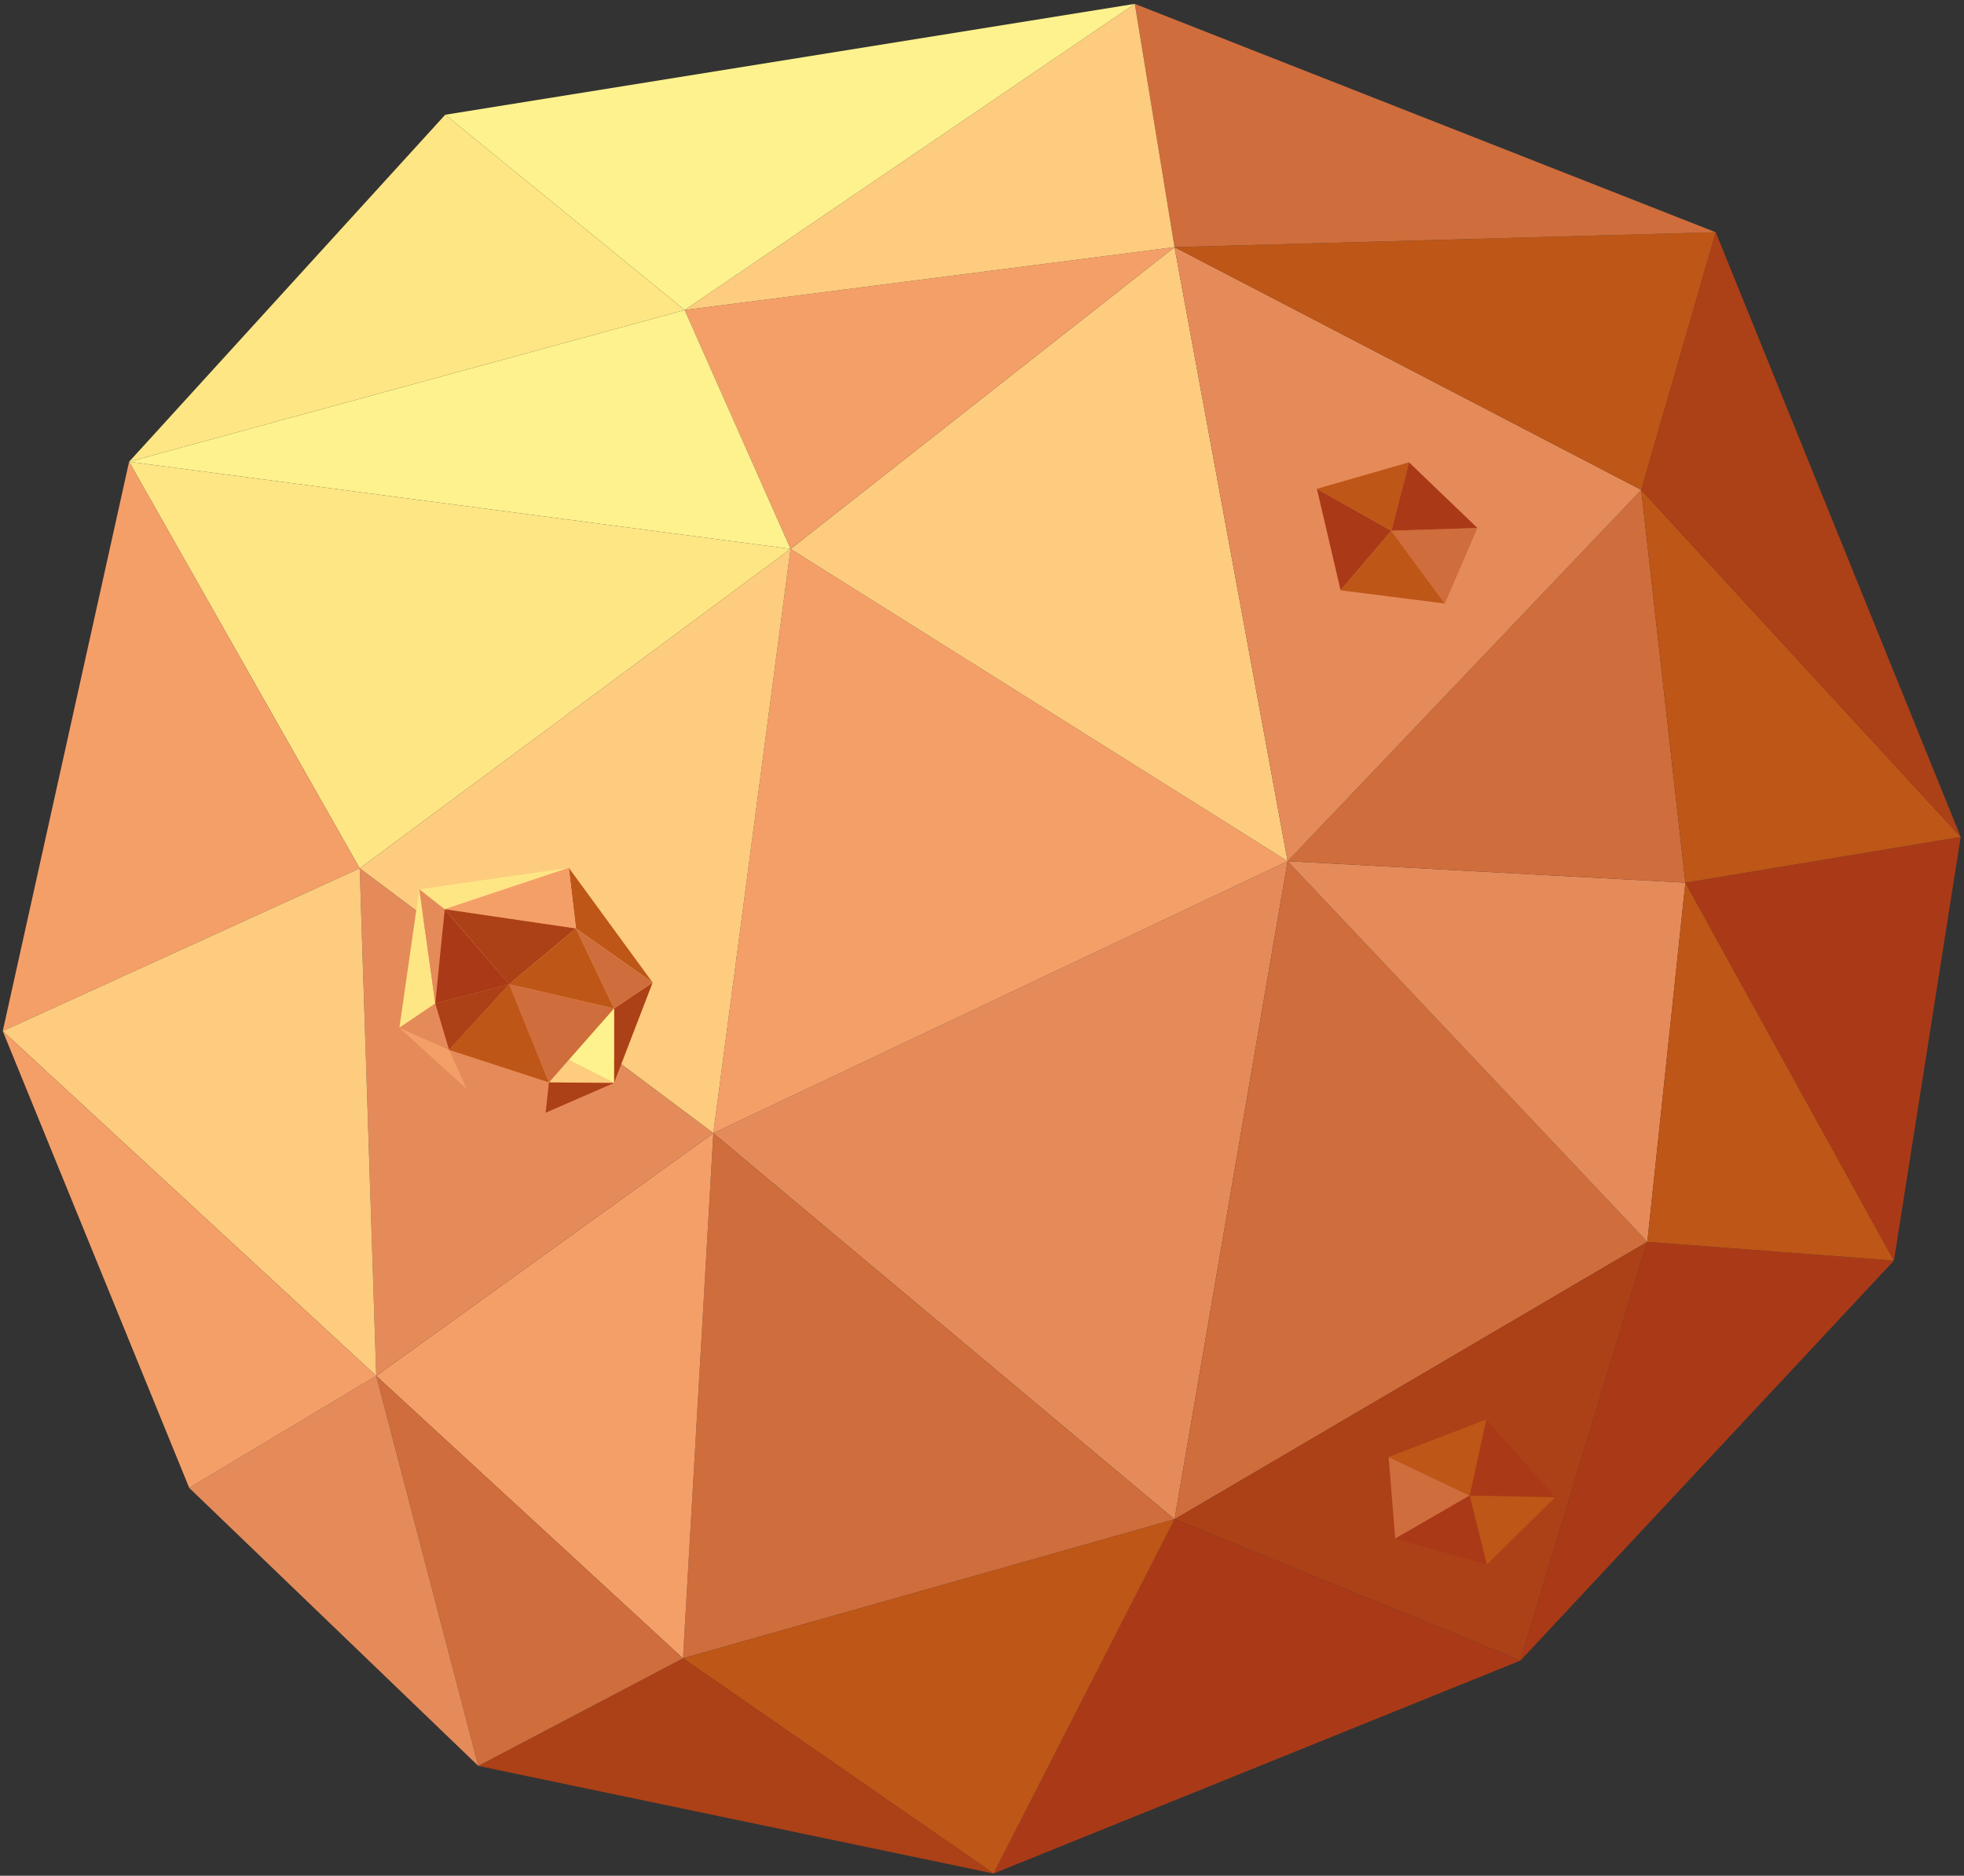 
<svg width="356px" height="340px" viewBox="0 0 356 340" version="1.1" xmlns="http://www.w3.org/2000/svg" xmlns:xlink="http://www.w3.org/1999/xlink">
    <rect x="0" y="0" width="356" height="340" fill="#333333" stroke="none"/>
    <g id="Elements" stroke="none" stroke-width="1" fill="none" fill-rule="evenodd">
        <g id="Artboard" transform="translate(-3657, -893)" fill-rule="nonzero">
            <g id="object_asteroid" transform="translate(3657, 893)">
                <polygon id="Path" fill="#E58B5A" points="212.9 275.4 233.4 156.1 129.3 205.4"></polygon>
                <polygon id="Path" fill="#CF6D3C" points="212.9 275.4 123.8 300.6 129.3 205.4"></polygon>
                <polygon id="Path" fill="#CF6D3C" points="212.9 275.4 298.6 225.1 233.4 156.1"></polygon>
                <polygon id="Path" fill="#F59F68" points="233.4 156.1 143.3 99.5 129.3 205.4"></polygon>
                <polygon id="Path" fill="#F59F68" points="129.3 205.4 68.2 249.4 123.8 300.6"></polygon>
                <polygon id="Path" fill="#FDCC7E" points="143.3 99.5 65.2 157.4 129.3 205.4"></polygon>
                <polygon id="Path" fill="#FDCC7E" points="233.4 156.1 212.9 44.8 143.3 99.5"></polygon>
                <polygon id="Path" fill="#E58B5A" points="233.4 156.1 305.5 160 298.6 225.1"></polygon>
                <polygon id="Path" fill="#CF6D3C" points="233.4 156.1 297.5 88.8 305.5 160"></polygon>
                <polygon id="Path" fill="#E58B5A" points="297.5 88.8 212.9 44.8 233.4 156.1"></polygon>
                <polygon id="Path" fill="#AC4017" points="298.6 225.1 275.6 301 212.9 275.4"></polygon>
                <polygon id="Path" fill="#AA3A17" points="275.6 301 180.1 339.6 212.9 275.4"></polygon>
                <polygon id="Path" fill="#BE5617" points="123.8 300.6 180.1 339.6 212.9 275.4"></polygon>
                <polygon id="Path" fill="#AC4017" points="180.1 339.6 86.7 320.1 123.8 300.6"></polygon>
                <polygon id="Path" fill="#CF6D3C" points="86.7 320.1 68.2 249.4 123.8 300.6"></polygon>
                <polygon id="Path" fill="#E58B5A" points="68.2 249.4 65.2 157.4 129.3 205.4"></polygon>
                <polygon id="Path" fill="#F59F68" points="212.9 44.8 124.1 56.2 143.3 99.5"></polygon>
                <polygon id="Path" fill="#FDF28D" points="124.1 56.2 23.4 83.7 143.3 99.5"></polygon>
                <polygon id="Path" fill="#FFE685" points="23.4 83.7 65.2 157.4 143.3 99.5"></polygon>
                <polygon id="Path" fill="#F59F68" points="23.4 83.7 0.5 186.9 65.2 157.4"></polygon>
                <polygon id="Path" fill="#FDCC7E" points="0.5 186.9 68.2 249.4 65.2 157.4"></polygon>
                <polygon id="Path" fill="#E58B5A" points="68.2 249.4 34.3 269.7 86.7 320.1"></polygon>
                <polygon id="Path" fill="#F59F68" points="0.5 186.9 34.3 269.7 68.2 249.4"></polygon>
                <polygon id="Path" fill="#AA3A17" points="275.6 301 343.3 228.5 298.6 225.1"></polygon>
                <polygon id="Path" fill="#BE5617" points="343.3 228.5 305.5 160 298.6 225.1"></polygon>
                <polygon id="Path" fill="#AA3A17" points="343.3 228.5 355.4 151.7 305.5 160"></polygon>
                <polygon id="Path" fill="#BE5617" points="355.4 151.7 297.5 88.8 305.5 160"></polygon>
                <polygon id="Path" fill="#AC4017" points="355.4 151.7 311 42.1 297.5 88.8"></polygon>
                <polygon id="Path" fill="#BE5617" points="311 42.1 212.9 44.8 297.5 88.8"></polygon>
                <polygon id="Path" fill="#CF6D3C" points="311 42.1 205.7 0.7 212.9 44.8"></polygon>
                <polygon id="Path" fill="#FDCC7E" points="205.7 0.7 124.1 56.2 212.9 44.8"></polygon>
                <polygon id="Path" fill="#FDF28D" points="205.7 0.7 80.7 20.8 124.1 56.2"></polygon>
                <polygon id="Path" fill="#FFE685" points="80.7 20.8 23.4 83.7 124.1 56.2"></polygon>
                <g id="Group" transform="translate(72, 157)">
                    <g id="Path">
                        <polygon fill="#FFE685" points="0.4 29.3 4 4.2 6.9 24.9"></polygon>
                        <polygon fill="#FFE685" points="4 4.2 31.1 0.3 8.6 7.8"></polygon>
                        <polygon fill="#BE5617" points="31.1 0.3 46.3 21.1 32.4 11.3"></polygon>
                        <polygon fill="#AC4017" points="46.3 21.1 39.3 39.3 39.3 25.8"></polygon>
                        <polygon fill="#FDCC7E" points="39.3 39.3 27.5 39.2 31 35.1"></polygon>
                        <polygon fill="#E58B5A" points="8.6 7.8 6.9 24.9 4 4.2"></polygon>
                        <polygon fill="#F59F68" points="32.4 11.3 8.6 7.8 31.1 0.3"></polygon>
                        <polygon fill="#CF6D3C" points="39.3 25.8 32.4 11.3 46.3 21.1"></polygon>
                        <polygon fill="#FDF28D" points="31 35.1 39.3 25.8 39.3 39.3"></polygon>
                        <polygon fill="#E58B5A" points="12.6 40.4 26.9 44.7 27.5 39.2"></polygon>
                        <polygon fill="#AC4017" points="26.9 44.7 39.3 39.3 27.5 39.2"></polygon>
                        <polygon fill="#E58B5A" points="27.5 39.2 9.4 33.3 12.6 40.4"></polygon>
                        <polygon fill="#F59F68" points="0.4 29.3 12.6 40.4 9.4 33.3"></polygon>
                        <polygon fill="#E58B5A" points="9.4 33.3 6.9 24.9 0.4 29.3"></polygon>
                    </g>
                    <polygon id="Path" fill="#AA3A17" points="8.6 7.8 20.3 21.4 6.9 24.9"></polygon>
                    <polygon id="Path" fill="#AC4017" points="20.3 21.4 9.4 33.3 6.9 24.9"></polygon>
                    <polygon id="Path" fill="#BE5617" points="27.5 39.2 20.3 21.4 9.4 33.3"></polygon>
                    <polygon id="Path" fill="#AC4017" points="20.3 21.4 32.4 11.3 8.6 7.8"></polygon>
                    <polygon id="Path" fill="#CF6D3C" points="27.5 39.2 20.3 21.4 39.3 25.8"></polygon>
                    <polygon id="Path" fill="#BE5617" points="20.3 21.4 32.4 11.3 39.3 25.8"></polygon>
                </g>
                <g id="Group" transform="translate(238, 83)">
                    <polygon id="Path" fill="#AA3A17" points="0.7 5.6 14.2 13.2 5 24"></polygon>
                    <polygon id="Path" fill="#BE5617" points="23.9 26.4 14.2 13.2 5 24"></polygon>
                    <polygon id="Path" fill="#BE5617" points="14.2 13.2 17.4 0.8 0.7 5.6"></polygon>
                    <polygon id="Path" fill="#CF6D3C" points="23.9 26.4 14.2 13.2 29.8 12.7"></polygon>
                    <polygon id="Path" fill="#AA3A17" points="14.2 13.2 17.4 0.8 29.8 12.7"></polygon>
                </g>
                <g id="Group" transform="translate(251, 257)">
                    <polygon id="Path" fill="#AA3A17" points="30.9 14.4 15.4 14.1 18.4 0.3"></polygon>
                    <polygon id="Path" fill="#BE5617" points="0.7 7.1 15.4 14.1 18.4 0.3"></polygon>
                    <polygon id="Path" fill="#BE5617" points="15.4 14.1 18.5 26.6 30.9 14.4"></polygon>
                    <polygon id="Path" fill="#CF6D3C" points="0.7 7.1 15.4 14.1 1.9 21.9"></polygon>
                    <polygon id="Path" fill="#AA3A17" points="15.4 14.1 18.5 26.6 1.9 21.9"></polygon>
                </g>
            </g>
        </g>
    </g>
</svg>